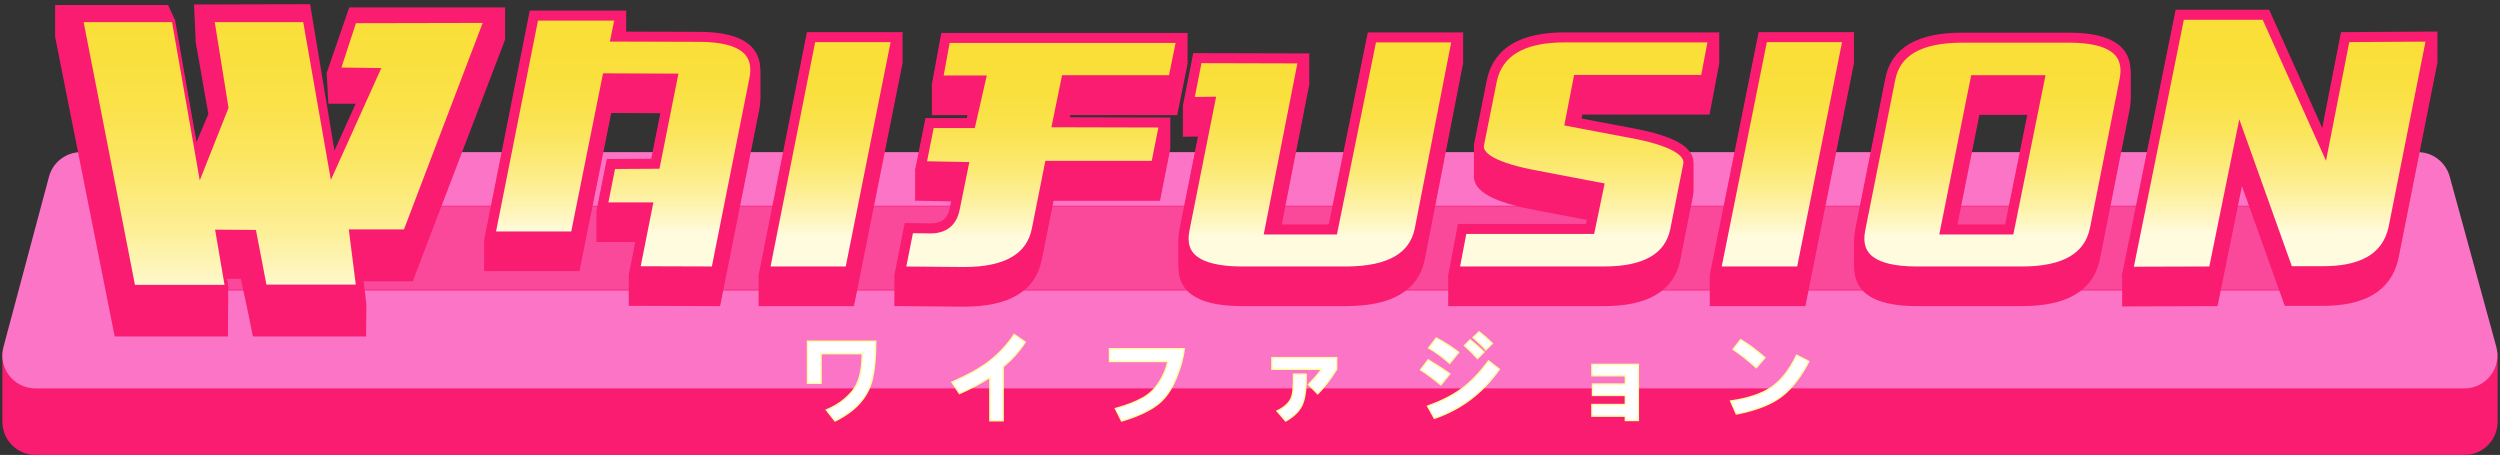 <svg width="100%" height="100%" viewBox="0 0 599 109" fill="none" xmlns="http://www.w3.org/2000/svg">
<rect x="0" y="0" width="599" height="109" fill="#333333" stroke="none"/>
<g clip-path="url(#clip0)">
<path d="M590.487 109H8.513C4.124 109 0.574 105.45 0.574 101.061V84.474H598.426V101.061C598.426 105.45 594.876 109 590.487 109Z" fill="#F91C71"/>
<path d="M590.487 93.058H8.448C3.285 93.058 -0.523 88.153 0.833 83.119L11.74 42.328C12.644 38.908 15.806 36.455 19.356 36.455H579.322C582.872 36.455 585.97 38.843 586.938 42.264L598.103 83.054C599.459 88.089 595.715 93.058 590.487 93.058Z" fill="#FC74C6"/>
<path opacity="0.5" d="M567.962 49.428H31.942V69.501H567.962V49.428Z" fill="#F91C71" stroke="#F91C71" stroke-width="0.355" stroke-miterlimit="10"/>
<path d="M40.009 1.602C40.009 1.602 22.39 1.602 13.612 1.602V8.831L27.811 80.214H54.209L54.273 71.501V68.597L53.886 66.402H58.017C58.017 66.402 60.082 75.697 60.921 80.214H87.319L87.383 72.986L86.673 66.983C86.673 66.983 94.289 66.983 98.614 66.983L120.622 9.412V2.183H83.963L78.67 17.544L79.057 24.45H85.834L79.961 37.488L73.959 1.409L46.915 1.473L47.303 10.122L50.336 27.355C49.11 30.194 48.142 32.647 46.915 35.487C45.044 25.935 41.3 4.378 41.3 4.378L40.009 1.602Z" fill="#F91C71" stroke="#F91C71" stroke-width="0.804" stroke-miterlimit="10"/>
<path d="M19.55 4.894H41.558L48.013 41.748L54.338 25.806L50.981 4.894H72.99L79.445 41.748L90.739 16.705L81.252 16.576L84.995 5.152L116.233 5.088L97.064 55.366H84.027L85.705 68.597H63.503L60.986 55.495L52.014 55.43L54.273 68.661H32.006L19.55 4.894Z" fill="url(#paint0_linear)" stroke="#F91C71" stroke-width="0.804" stroke-miterlimit="10"/>
<path d="M127.915 10.832H148.633L147.601 15.866L167.802 15.93C177.806 15.995 182.131 19.416 180.711 26.193L171.546 72.146L152.054 72.082L155.088 56.785H144.309L146.374 46.394L157.024 46.33L161.09 25.934L145.471 25.87L137.855 63.756H117.395L127.915 10.832Z" fill="url(#paint1_linear)" stroke="#F91C71" stroke-width="2.398" stroke-miterlimit="10"/>
<path d="M194.329 15.995H214.853L203.623 72.146H183.163L194.329 15.995Z" fill="url(#paint2_linear)" stroke="#F91C71" stroke-width="2.398" stroke-miterlimit="10"/>
<path d="M226.536 16.189H283.139L281.074 26.387H255.45L253.385 36.455L279.008 36.52L276.943 46.911H251.449L248.415 62.078C247.06 68.855 241.251 72.276 230.989 72.276L215.693 72.147L217.758 61.755L222.792 61.82C226.084 61.885 228.085 60.336 228.73 57.237L230.795 47.104L220.662 46.911L222.728 36.584H232.603L234.926 26.387H224.664L226.536 16.189Z" fill="url(#paint3_linear)" stroke="#F91C71" stroke-width="2.398" stroke-miterlimit="10"/>
<path d="M328.705 16.06H349.165L340.129 62.207C338.709 68.79 332.9 72.082 322.703 72.147H297.144C286.818 72.018 282.429 68.661 283.849 61.949L289.916 31.485L284.817 31.55L286.882 21.029L312.312 21.094L304.244 62.078H319.347L328.705 16.06Z" fill="url(#paint4_linear)" stroke="#F91C71" stroke-width="2.398" stroke-miterlimit="10"/>
<path d="M374.852 16.06H410.544L408.608 26.257H378.144L376.208 36.197L390.859 38.972C400.605 40.779 405.187 43.361 404.477 46.653L401.379 62.207C400.024 68.79 394.344 72.147 384.34 72.147H348.39L350.326 61.949H380.984L383.049 52.01L368.204 49.17C358.394 47.363 353.747 44.845 354.393 41.683L357.491 26.193C359.04 19.48 364.784 16.06 374.852 16.06Z" fill="url(#paint5_linear)" stroke="#F91C71" stroke-width="2.398" stroke-miterlimit="10"/>
<path d="M422.356 15.995H442.816L431.585 72.146H411.061L422.356 15.995Z" fill="url(#paint6_linear)" stroke="#F91C71" stroke-width="2.398" stroke-miterlimit="10"/>
<path d="M470.117 16.124H495.74C505.937 16.124 510.391 19.48 509.035 26.257L501.936 61.949C500.516 68.79 494.707 72.147 484.445 72.147H459.015C448.882 72.082 444.429 68.79 445.72 62.143L452.884 26.193C454.11 19.48 459.855 16.124 470.117 16.124ZM473.279 26.322L466.115 62.078H481.412L488.64 26.322H473.279Z" fill="url(#paint7_linear)" stroke="#F91C71" stroke-width="2.398" stroke-miterlimit="10"/>
<path d="M522.266 10.638H542.919L556.86 41.683L561.895 15.995L582.613 15.866L573.448 61.884C571.834 68.855 566.025 72.211 555.957 72.082H548.276L536.852 40.134L530.334 72.147L509.874 72.211L522.266 10.638Z" fill="url(#paint8_linear)" stroke="#F91C71" stroke-width="2.398" stroke-miterlimit="10"/>
<path d="M127.915 10.187H148.633L147.601 15.221L167.802 15.286C177.806 15.35 182.131 18.771 180.711 25.548L171.546 71.502L152.054 71.437L155.088 56.141H144.309L146.374 45.75L157.024 45.685L161.09 25.29L145.471 25.225L137.855 63.111H117.395L127.915 10.187Z" fill="url(#paint9_linear)" stroke="#F91C71" stroke-width="2.398" stroke-miterlimit="10"/>
<path d="M194.329 15.35H214.853L203.623 71.501H183.163L194.329 15.35Z" fill="url(#paint10_linear)" stroke="#F91C71" stroke-width="2.398" stroke-miterlimit="10"/>
<path d="M226.536 15.543H283.139L281.074 25.741H255.45L253.385 35.809L279.008 35.874L276.943 46.265H251.449L248.415 61.433C247.06 68.21 241.251 71.63 230.989 71.63L215.693 71.501L217.758 61.11L222.792 61.175C226.084 61.239 228.085 59.69 228.73 56.592L230.795 46.459L220.662 46.265L222.728 35.939H232.603L234.926 25.741H224.664L226.536 15.543Z" fill="url(#paint11_linear)" stroke="#F91C71" stroke-width="2.398" stroke-miterlimit="10"/>
<path d="M328.705 15.414H349.165L340.129 61.562C338.709 68.145 332.9 71.437 322.703 71.501H297.144C286.818 71.372 282.429 68.016 283.849 61.303L289.916 30.84L284.817 30.904L286.882 20.384L312.312 20.448L304.244 61.433H319.347L328.705 15.414Z" fill="url(#paint12_linear)" stroke="#F91C71" stroke-width="2.398" stroke-miterlimit="10"/>
<path d="M374.852 15.414H410.544L408.608 25.612H378.144L376.207 35.551L390.858 38.327C400.604 40.134 405.187 42.715 404.477 46.007L401.379 61.562C400.023 68.145 394.344 71.501 384.34 71.501H348.39L350.326 61.303H380.984L383.049 51.364L368.204 48.524C358.394 46.717 353.747 44.2 354.392 41.037L357.49 25.547C359.039 18.835 364.784 15.414 374.852 15.414Z" fill="url(#paint13_linear)" stroke="#F91C71" stroke-width="2.398" stroke-miterlimit="10"/>
<path d="M422.356 15.35H442.816L431.585 71.501H411.061L422.356 15.35Z" fill="url(#paint14_linear)" stroke="#F91C71" stroke-width="2.398" stroke-miterlimit="10"/>
<path d="M470.117 15.479H495.74C505.937 15.479 510.391 18.835 509.035 25.612L501.936 61.304C500.516 68.145 494.707 71.501 484.445 71.501H459.015C448.882 71.437 444.429 68.145 445.72 61.497L452.884 25.547C454.11 18.835 459.855 15.479 470.117 15.479ZM473.279 25.677L466.115 61.433H481.412L488.64 25.677H473.279Z" fill="url(#paint15_linear)" stroke="#F91C71" stroke-width="2.398" stroke-miterlimit="10"/>
<path d="M522.266 9.993H542.919L556.86 41.038L561.895 15.35L582.613 15.221L573.448 61.239C571.834 68.21 566.025 71.566 555.957 71.437H548.276L536.852 39.489L530.334 71.501L509.874 71.566L522.266 9.993Z" fill="url(#paint16_linear)" stroke="#F91C71" stroke-width="2.398" stroke-miterlimit="10"/>
<path d="M127.915 9.54H148.633L147.601 14.574L167.802 14.639C177.806 14.703 182.13 18.124 180.711 24.901L171.546 70.855L152.054 70.79L155.087 55.494H144.309L146.374 45.102L157.024 45.038L161.09 24.643L145.471 24.578L137.855 62.464H117.395L127.915 9.54Z" fill="url(#paint17_linear)" stroke="#F91C71" stroke-width="2.398" stroke-miterlimit="10"/>
<path d="M194.329 14.704H214.853L203.623 70.856H183.163L194.329 14.704Z" fill="url(#paint18_linear)" stroke="#F91C71" stroke-width="2.398" stroke-miterlimit="10"/>
<path d="M226.536 14.898H283.139L281.074 25.096H255.45L253.385 35.164L279.008 35.229L276.943 45.62H251.449L248.415 60.787C247.06 67.564 241.251 70.985 230.989 70.985L215.693 70.856L217.758 60.465L222.792 60.529C226.084 60.594 228.085 59.045 228.73 55.947L230.795 45.814L220.662 45.62L222.728 35.293H232.603L234.926 25.096H224.664L226.536 14.898Z" fill="url(#paint19_linear)" stroke="#F91C71" stroke-width="2.398" stroke-miterlimit="10"/>
<path d="M328.705 14.769H349.165L340.129 60.916C338.709 67.5 332.9 70.791 322.703 70.856H297.144C286.818 70.727 282.429 67.371 283.849 60.658L289.916 30.195L284.817 30.259L286.882 19.739L312.312 19.803L304.244 60.787H319.347L328.705 14.769Z" fill="url(#paint20_linear)" stroke="#F91C71" stroke-width="2.398" stroke-miterlimit="10"/>
<path d="M374.852 14.769H410.544L408.608 24.967H378.144L376.208 34.906L390.859 37.681C400.605 39.489 405.187 42.07 404.477 45.362L401.379 60.916C400.024 67.5 394.344 70.856 384.34 70.856H348.39L350.326 60.658H380.984L383.049 50.719L368.204 47.879C358.394 46.072 353.747 43.555 354.393 40.392L357.491 24.902C359.04 18.19 364.784 14.769 374.852 14.769Z" fill="url(#paint21_linear)" stroke="#F91C71" stroke-width="2.398" stroke-miterlimit="10"/>
<path d="M422.356 14.704H442.816L431.585 70.856H411.061L422.356 14.704Z" fill="url(#paint22_linear)" stroke="#F91C71" stroke-width="2.398" stroke-miterlimit="10"/>
<path d="M470.117 14.834H495.74C505.937 14.834 510.391 18.19 509.035 24.967L501.936 60.658C500.516 67.5 494.707 70.856 484.445 70.856H459.015C448.882 70.791 444.429 67.5 445.72 60.852L452.884 24.902C454.11 18.19 459.855 14.834 470.117 14.834ZM473.279 25.031L466.115 60.787H481.412L488.64 25.031H473.279Z" fill="url(#paint23_linear)" stroke="#F91C71" stroke-width="2.398" stroke-miterlimit="10"/>
<path d="M522.266 9.347H542.919L556.86 40.392L561.895 14.704L582.613 14.575L573.448 60.594C571.834 67.564 566.025 70.92 555.957 70.791H548.276L536.852 38.843L530.334 70.856L509.874 70.92L522.266 9.347Z" fill="url(#paint24_linear)" stroke="#F91C71" stroke-width="2.398" stroke-miterlimit="10"/>
<path d="M127.915 8.895H148.633L147.601 13.93L167.802 13.994C177.806 14.059 182.13 17.48 180.711 24.256L171.546 70.21L152.054 70.146L155.087 54.849H144.309L146.374 44.458L157.024 44.394L161.09 23.998L145.471 23.934L137.855 61.82H117.395L127.915 8.895Z" fill="url(#paint25_linear)" stroke="#F91C71" stroke-width="2.398" stroke-miterlimit="10"/>
<path d="M194.329 14.059H214.853L203.623 70.21H183.163L194.329 14.059Z" fill="url(#paint26_linear)" stroke="#F91C71" stroke-width="2.398" stroke-miterlimit="10"/>
<path d="M226.536 14.252H283.139L281.074 24.45H255.45L253.385 34.519L279.008 34.583L276.943 44.974H251.449L248.415 60.142C247.06 66.919 241.251 70.34 230.989 70.34L215.693 70.21L217.758 59.819L222.792 59.884C226.084 59.948 228.085 58.399 228.73 55.301L230.795 45.168L220.662 44.974L222.728 34.648H232.603L234.926 24.45H224.664L226.536 14.252Z" fill="url(#paint27_linear)" stroke="#F91C71" stroke-width="2.398" stroke-miterlimit="10"/>
<path d="M328.705 14.123H349.165L340.129 60.271C338.709 66.854 332.9 70.146 322.703 70.21H297.144C286.818 70.081 282.429 66.725 283.849 60.013L289.916 29.549L284.817 29.613L286.882 19.093L312.312 19.158L304.244 60.142H319.347L328.705 14.123Z" fill="url(#paint28_linear)" stroke="#F91C71" stroke-width="2.398" stroke-miterlimit="10"/>
<path d="M374.852 14.123H410.544L408.608 24.321H378.144L376.207 34.261L390.858 37.036C400.604 38.843 405.187 41.425 404.477 44.716L401.379 60.271C400.023 66.854 394.344 70.21 384.34 70.21H348.39L350.326 60.013H380.984L383.049 50.073L368.204 47.233C358.394 45.426 353.747 42.909 354.392 39.747L357.49 24.256C359.039 17.544 364.784 14.123 374.852 14.123Z" fill="url(#paint29_linear)" stroke="#F91C71" stroke-width="2.398" stroke-miterlimit="10"/>
<path d="M422.356 14.059H442.816L431.585 70.21H411.061L422.356 14.059Z" fill="url(#paint30_linear)" stroke="#F91C71" stroke-width="2.398" stroke-miterlimit="10"/>
<path d="M470.117 14.188H495.74C505.937 14.188 510.391 17.544 509.035 24.321L501.936 60.013C500.516 66.854 494.707 70.211 484.445 70.211H459.015C448.882 70.146 444.429 66.854 445.72 60.207L452.884 24.257C454.11 17.544 459.855 14.188 470.117 14.188ZM473.279 24.386L466.115 60.142H481.412L488.64 24.386H473.279Z" fill="url(#paint31_linear)" stroke="#F91C71" stroke-width="2.398" stroke-miterlimit="10"/>
<path d="M522.266 8.702H542.919L556.86 39.746L561.895 14.059L582.613 13.93L573.448 59.948C571.834 66.919 566.025 70.275 555.957 70.146H548.276L536.852 38.197L530.334 70.21L509.874 70.275L522.266 8.702Z" fill="url(#paint32_linear)" stroke="#F91C71" stroke-width="2.398" stroke-miterlimit="10"/>
<path d="M127.915 8.251H148.633L147.601 13.285L167.802 13.35C177.806 13.414 182.131 16.835 180.711 23.612L171.546 69.566L152.054 69.501L155.088 54.205H144.309L146.374 43.813L157.024 43.749L161.09 23.354L145.471 23.289L137.855 61.175H117.395L127.915 8.251Z" fill="url(#paint33_linear)" stroke="#F91C71" stroke-width="2.398" stroke-miterlimit="10"/>
<path d="M194.329 13.413H214.853L203.623 69.565H183.163L194.329 13.413Z" fill="url(#paint34_linear)" stroke="#F91C71" stroke-width="2.398" stroke-miterlimit="10"/>
<path d="M226.536 13.607H283.139L281.074 23.805H255.45L253.385 33.873L279.008 33.938L276.943 44.329H251.449L248.415 59.496C247.06 66.273 241.251 69.694 230.989 69.694L215.693 69.565L217.758 59.174L222.792 59.238C226.084 59.303 228.085 57.754 228.73 54.656L230.795 44.523L220.662 44.329L222.728 34.002H232.603L234.926 23.805H224.664L226.536 13.607Z" fill="url(#paint35_linear)" stroke="#F91C71" stroke-width="2.398" stroke-miterlimit="10"/>
<path d="M328.705 13.478H349.165L340.129 59.626C338.709 66.209 332.9 69.501 322.703 69.565H297.144C286.818 69.436 282.429 66.08 283.849 59.367L289.916 28.904L284.817 28.968L286.882 18.448L312.312 18.512L304.244 59.496H319.347L328.705 13.478Z" fill="url(#paint36_linear)" stroke="#F91C71" stroke-width="2.398" stroke-miterlimit="10"/>
<path d="M374.852 13.478H410.544L408.608 23.676H378.144L376.207 33.615L390.858 36.391C400.604 38.198 405.187 40.779 404.477 44.071L401.379 59.626C400.023 66.209 394.344 69.565 384.34 69.565H348.39L350.326 59.367H380.984L383.049 49.428L368.204 46.588C358.394 44.781 353.747 42.264 354.392 39.101L357.49 23.611C359.039 16.899 364.784 13.478 374.852 13.478Z" fill="url(#paint37_linear)" stroke="#F91C71" stroke-width="2.398" stroke-miterlimit="10"/>
<path d="M422.356 13.413H442.816L431.585 69.565H411.061L422.356 13.413Z" fill="url(#paint38_linear)" stroke="#F91C71" stroke-width="2.398" stroke-miterlimit="10"/>
<path d="M470.117 13.543H495.74C505.937 13.543 510.391 16.899 509.035 23.676L501.936 59.367C500.516 66.209 494.707 69.565 484.445 69.565H459.015C448.882 69.501 444.429 66.209 445.72 59.561L452.884 23.611C454.11 16.899 459.855 13.543 470.117 13.543ZM473.279 23.74L466.115 59.496H481.412L488.64 23.74H473.279Z" fill="url(#paint39_linear)" stroke="#F91C71" stroke-width="2.398" stroke-miterlimit="10"/>
<path d="M522.266 8.057H542.919L556.86 39.101L561.895 13.414L582.613 13.284L573.448 59.303C571.834 66.273 566.025 69.629 555.957 69.501H548.276L536.852 37.552L530.334 69.565L509.874 69.629L522.266 8.057Z" fill="url(#paint40_linear)" stroke="#F91C71" stroke-width="2.398" stroke-miterlimit="10"/>
<path d="M127.915 7.604H148.633L147.601 12.638L167.802 12.702C177.806 12.767 182.131 16.188 180.711 22.965L171.546 68.918L152.054 68.854L155.088 53.557H144.309L146.374 43.166L157.024 43.102L161.09 22.706L145.471 22.642L137.855 60.528H117.395L127.915 7.604Z" fill="url(#paint41_linear)" stroke="#F91C71" stroke-width="2.398" stroke-miterlimit="10"/>
<path d="M194.329 12.768H214.853L203.623 68.919H183.163L194.329 12.768Z" fill="url(#paint42_linear)" stroke="#F91C71" stroke-width="2.398" stroke-miterlimit="10"/>
<path d="M226.536 12.962H283.139L281.074 23.159H255.45L253.385 33.228L279.008 33.292L276.943 43.684H251.449L248.415 58.851C247.06 65.628 241.251 69.049 230.989 69.049L215.693 68.92L217.758 58.528L222.792 58.593C226.084 58.657 228.085 57.108 228.73 54.01L230.795 43.877L220.662 43.684L222.728 33.357H232.603L234.926 23.159H224.664L226.536 12.962Z" fill="url(#paint43_linear)" stroke="#F91C71" stroke-width="2.398" stroke-miterlimit="10"/>
<path d="M328.705 12.833H349.165L340.129 58.98C338.709 65.563 332.9 68.855 322.703 68.92H297.144C286.818 68.79 282.429 65.434 283.849 58.722L289.916 28.258L284.817 28.323L286.882 17.802L312.312 17.867L304.244 58.851H319.347L328.705 12.833Z" fill="url(#paint44_linear)" stroke="#F91C71" stroke-width="2.398" stroke-miterlimit="10"/>
<path d="M374.852 12.833H410.544L408.608 23.03H378.144L376.208 32.97L390.859 35.745C400.605 37.552 405.187 40.134 404.477 43.425L401.379 58.98C400.024 65.563 394.344 68.92 384.34 68.92H348.39L350.326 58.722H380.984L383.049 48.782L368.204 45.943C358.394 44.136 353.747 41.618 354.393 38.456L357.491 22.966C359.04 16.253 364.784 12.833 374.852 12.833Z" fill="url(#paint45_linear)" stroke="#F91C71" stroke-width="2.398" stroke-miterlimit="10"/>
<path d="M422.356 12.768H442.816L431.585 68.919H411.061L422.356 12.768Z" fill="url(#paint46_linear)" stroke="#F91C71" stroke-width="2.398" stroke-miterlimit="10"/>
<path d="M470.117 12.897H495.74C505.937 12.897 510.391 16.253 509.035 23.03L501.936 58.722C500.516 65.563 494.707 68.92 484.445 68.92H459.015C448.882 68.855 444.429 65.563 445.72 58.916L452.884 22.966C454.11 16.253 459.855 12.897 470.117 12.897ZM473.279 23.095L466.115 58.851H481.412L488.64 23.095H473.279Z" fill="url(#paint47_linear)" stroke="#F91C71" stroke-width="2.398" stroke-miterlimit="10"/>
<path d="M522.266 7.411H542.919L556.86 38.456L561.895 12.768L582.613 12.639L573.448 58.657C571.834 65.628 566.025 68.984 555.957 68.855H548.276L536.852 36.907L530.334 68.919L509.874 68.984L522.266 7.411Z" fill="url(#paint48_linear)" stroke="#F91C71" stroke-width="2.398" stroke-miterlimit="10"/>
<path d="M127.915 6.959H148.633L147.601 11.994L167.802 12.058C177.806 12.123 182.131 15.543 180.711 22.32L171.546 68.274L152.054 68.21L155.088 52.913H144.309L146.374 42.522L157.024 42.458L161.09 22.062L145.471 21.998L137.855 59.884H117.395L127.915 6.959Z" fill="url(#paint49_linear)" stroke="#F91C71" stroke-width="2.398" stroke-miterlimit="10"/>
<path d="M194.329 12.123H214.853L203.623 68.274H183.163L194.329 12.123Z" fill="url(#paint50_linear)" stroke="#F91C71" stroke-width="2.398" stroke-miterlimit="10"/>
<path d="M226.536 12.316H283.139L281.074 22.514H255.45L253.385 32.583L279.008 32.647L276.943 43.038H251.449L248.415 58.206C247.06 64.983 241.251 68.403 230.989 68.403L215.693 68.274L217.758 57.883L222.792 57.948C226.084 58.012 228.085 56.463 228.73 53.365L230.795 43.232L220.662 43.038L222.728 32.712H232.603L234.926 22.514H224.664L226.536 12.316Z" fill="url(#paint51_linear)" stroke="#F91C71" stroke-width="2.398" stroke-miterlimit="10"/>
<path d="M328.705 12.187H349.165L340.129 58.335C338.709 64.918 332.9 68.21 322.703 68.274H297.144C286.818 68.145 282.429 64.789 283.849 58.077L289.916 27.613L284.817 27.677L286.882 17.157L312.312 17.222L304.244 58.206H319.347L328.705 12.187Z" fill="url(#paint52_linear)" stroke="#F91C71" stroke-width="2.398" stroke-miterlimit="10"/>
<path d="M374.852 12.187H410.544L408.608 22.385H378.144L376.208 32.324L390.859 35.1C400.605 36.907 405.187 39.489 404.477 42.78L401.379 58.335C400.024 64.918 394.344 68.274 384.34 68.274H348.39L350.326 58.077H380.984L383.049 48.137L368.204 45.297C358.394 43.49 353.747 40.973 354.393 37.81L357.491 22.32C359.04 15.608 364.784 12.187 374.852 12.187Z" fill="url(#paint53_linear)" stroke="#F91C71" stroke-width="2.398" stroke-miterlimit="10"/>
<path d="M422.356 12.123H442.816L431.585 68.274H411.061L422.356 12.123Z" fill="url(#paint54_linear)" stroke="#F91C71" stroke-width="2.398" stroke-miterlimit="10"/>
<path d="M470.117 12.252H495.74C505.937 12.252 510.391 15.608 509.035 22.385L501.936 58.077C500.516 64.918 494.707 68.274 484.445 68.274H459.015C448.882 68.21 444.429 64.918 445.72 58.27L452.884 22.32C454.11 15.608 459.855 12.252 470.117 12.252ZM473.279 22.45L466.115 58.206H481.412L488.64 22.45H473.279Z" fill="url(#paint55_linear)" stroke="#F91C71" stroke-width="2.398" stroke-miterlimit="10"/>
<path d="M522.266 6.766H542.919L556.86 37.81L561.895 12.123L582.613 11.994L573.448 58.012C571.834 64.983 566.025 68.339 555.957 68.21H548.276L536.852 36.261L530.334 68.274L509.874 68.339L522.266 6.766Z" fill="url(#paint56_linear)" stroke="#F91C71" stroke-width="2.398" stroke-miterlimit="10"/>
<path d="M127.915 6.315H148.633L147.601 11.349L167.802 11.413C177.806 11.478 182.131 14.899 180.711 21.676L171.546 67.629L152.054 67.565L155.088 52.268H144.309L146.374 41.877L157.024 41.813L161.09 21.417L145.471 21.353L137.855 59.239H117.395L127.915 6.315Z" fill="url(#paint57_linear)" stroke="#F91C71" stroke-width="2.398" stroke-miterlimit="10"/>
<path d="M194.329 11.477H214.853L203.623 67.629H183.163L194.329 11.477Z" fill="url(#paint58_linear)" stroke="#F91C71" stroke-width="2.398" stroke-miterlimit="10"/>
<path d="M226.536 11.671H283.139L281.074 21.869H255.45L253.385 31.937L279.008 32.002L276.943 42.393H251.449L248.415 57.56C247.06 64.337 241.251 67.758 230.989 67.758L215.693 67.629L217.758 57.237L222.792 57.302C226.084 57.367 228.085 55.818 228.73 52.72L230.795 42.587L220.662 42.393L222.728 32.066H232.603L234.926 21.869H224.664L226.536 11.671Z" fill="url(#paint59_linear)" stroke="#F91C71" stroke-width="2.398" stroke-miterlimit="10"/>
<path d="M328.705 11.542H349.165L340.129 57.689C338.709 64.273 332.9 67.564 322.703 67.629H297.144C286.818 67.5 282.429 64.144 283.849 57.431L289.916 26.967L284.817 27.032L286.882 16.512L312.312 16.576L304.244 57.56H319.347L328.705 11.542Z" fill="url(#paint60_linear)" stroke="#F91C71" stroke-width="2.398" stroke-miterlimit="10"/>
<path d="M374.852 11.542H410.544L408.608 21.739H378.144L376.208 31.679L390.859 34.454C400.605 36.261 405.187 38.843 404.477 42.135L401.379 57.689C400.024 64.273 394.344 67.629 384.34 67.629H348.39L350.326 57.431H380.984L383.049 47.492L368.204 44.652C358.394 42.845 353.747 40.328 354.393 37.165L357.491 21.675C359.04 14.963 364.784 11.542 374.852 11.542Z" fill="url(#paint61_linear)" stroke="#F91C71" stroke-width="2.398" stroke-miterlimit="10"/>
<path d="M422.356 11.477H442.816L431.585 67.629H411.061L422.356 11.477Z" fill="url(#paint62_linear)" stroke="#F91C71" stroke-width="2.398" stroke-miterlimit="10"/>
<path d="M470.117 11.606H495.74C505.937 11.606 510.391 14.963 509.035 21.739L501.936 57.431C500.516 64.273 494.707 67.629 484.445 67.629H459.015C448.882 67.564 444.429 64.273 445.72 57.625L452.884 21.675C454.11 14.963 459.855 11.606 470.117 11.606ZM473.279 21.804L466.115 57.56H481.412L488.64 21.804H473.279Z" fill="url(#paint63_linear)" stroke="#F91C71" stroke-width="2.398" stroke-miterlimit="10"/>
<path d="M522.266 6.12H542.919L556.86 37.165L561.895 11.477L582.613 11.348L573.448 57.367C571.834 64.337 566.025 67.693 555.957 67.564H548.276L536.852 35.616L530.334 67.629L509.874 67.693L522.266 6.12Z" fill="url(#paint64_linear)" stroke="#F91C71" stroke-width="2.398" stroke-miterlimit="10"/>
<path d="M127.915 5.669H148.633L147.601 10.703L167.802 10.767C177.806 10.832 182.131 14.253 180.711 21.03L171.546 66.984L152.054 66.919L155.088 51.623H144.309L146.374 41.231L157.024 41.167L161.09 20.771L145.471 20.707L137.855 58.593H117.395L127.915 5.669Z" fill="white" stroke="#F91C71" stroke-width="2.398" stroke-miterlimit="10"/>
<path d="M194.329 10.832H214.853L203.623 66.984H183.163L194.329 10.832Z" fill="white" stroke="#F91C71" stroke-width="2.398" stroke-miterlimit="10"/>
<path d="M226.536 11.026H283.139L281.074 21.223H255.45L253.385 31.292L279.008 31.356L276.943 41.748H251.449L248.415 56.915C247.06 63.692 241.251 67.113 230.989 67.113L215.693 66.984L217.758 56.592L222.792 56.657C226.084 56.721 228.085 55.172 228.73 52.074L230.795 41.941L220.662 41.748L222.728 31.421H232.603L234.926 21.223H224.664L226.536 11.026Z" fill="white" stroke="#F91C71" stroke-width="2.398" stroke-miterlimit="10"/>
<path d="M328.705 10.897H349.165L340.129 57.044C338.709 63.627 332.9 66.919 322.703 66.984H297.144C286.818 66.854 282.429 63.498 283.849 56.786L289.916 26.322L284.817 26.387L286.882 15.866L312.312 15.931L304.244 56.915H319.347L328.705 10.897Z" fill="white" stroke="#F91C71" stroke-width="2.398" stroke-miterlimit="10"/>
<path d="M374.852 10.897H410.544L408.608 21.094H378.144L376.207 31.034L390.858 33.809C400.604 35.616 405.187 38.198 404.477 41.489L401.379 57.044C400.023 63.627 394.344 66.984 384.34 66.984H348.39L350.326 56.786H380.984L383.049 46.846L368.204 44.007C358.394 42.199 353.747 39.682 354.392 36.52L357.49 21.03C359.039 14.317 364.784 10.897 374.852 10.897Z" fill="white" stroke="#F91C71" stroke-width="2.398" stroke-miterlimit="10"/>
<path d="M422.356 10.832H442.816L431.585 66.984H411.061L422.356 10.832Z" fill="white" stroke="#F91C71" stroke-width="2.398" stroke-miterlimit="10"/>
<path d="M470.117 10.961H495.74C505.937 10.961 510.391 14.317 509.035 21.094L501.936 56.786C500.516 63.627 494.707 66.984 484.445 66.984H459.015C448.882 66.919 444.429 63.627 445.72 56.98L452.884 21.03C454.11 14.317 459.855 10.961 470.117 10.961ZM473.279 21.159L466.115 56.915H481.412L488.64 21.159H473.279Z" fill="white" stroke="#F91C71" stroke-width="2.398" stroke-miterlimit="10"/>
<path d="M522.266 5.475H542.919L556.86 36.52L561.895 10.832L582.613 10.703L573.448 56.721C571.834 63.692 566.025 67.048 555.957 66.919H548.276L536.852 34.971L530.334 66.983L509.874 67.048L522.266 5.475Z" fill="white" stroke="#F91C71" stroke-width="2.398" stroke-miterlimit="10"/>
<path d="M127.915 5.022H148.633L147.601 10.056L167.802 10.121C177.806 10.185 182.131 13.606 180.711 20.383L171.546 66.337L152.054 66.272L155.088 50.976H144.309L146.374 40.584L157.024 40.52L161.09 20.125L145.471 20.06L137.855 57.946H117.395L127.915 5.022Z" fill="white" stroke="#F91C71" stroke-width="2.398" stroke-miterlimit="10"/>
<path d="M194.329 10.186H214.853L203.623 66.338H183.163L194.329 10.186Z" fill="white" stroke="#F91C71" stroke-width="2.398" stroke-miterlimit="10"/>
<path d="M226.536 10.38H283.139L281.074 20.513H255.45L253.385 30.582L279.008 30.646L276.943 41.038H251.449L248.415 56.27C247.06 63.046 241.251 66.467 230.989 66.467L215.693 66.338L217.758 55.947L222.792 56.011C226.084 56.076 228.085 54.527 228.73 51.429L230.795 41.296L220.662 41.102L222.728 30.775H232.603L234.926 20.578H224.664L226.536 10.38Z" fill="white" stroke="#F91C71" stroke-width="2.398" stroke-miterlimit="10"/>
<path d="M328.705 10.251H349.165L340.129 56.398C338.709 62.982 332.9 66.273 322.703 66.338H297.144C286.818 66.209 282.429 62.853 283.849 56.14L289.916 25.677L284.817 25.741L286.882 15.221L312.312 15.285L304.244 56.269H319.347L328.705 10.251Z" fill="white" stroke="#F91C71" stroke-width="2.398" stroke-miterlimit="10"/>
<path d="M374.852 10.251H410.544L408.608 20.449H378.144L376.208 30.388L390.859 33.163C400.605 34.971 405.187 37.552 404.477 40.844L401.379 56.398C400.024 62.982 394.344 66.338 384.34 66.338H348.39L350.326 56.14H380.984L383.049 46.201L368.204 43.361C358.394 41.554 353.747 39.037 354.393 35.874L357.491 20.384C359.04 13.672 364.784 10.251 374.852 10.251Z" fill="white" stroke="#F91C71" stroke-width="2.398" stroke-miterlimit="10"/>
<path d="M422.356 10.186H442.816L431.585 66.338H411.061L422.356 10.186Z" fill="white" stroke="#F91C71" stroke-width="2.398" stroke-miterlimit="10"/>
<path d="M470.117 10.316H495.74C505.937 10.316 510.391 13.672 509.035 20.449L501.936 56.14C500.516 62.982 494.707 66.338 484.445 66.338H459.015C448.882 66.273 444.429 62.982 445.72 56.334L452.884 20.384C454.11 13.672 459.855 10.316 470.117 10.316ZM473.279 20.513L466.115 56.269H481.412L488.64 20.513H473.279Z" fill="white" stroke="#F91C71" stroke-width="2.398" stroke-miterlimit="10"/>
<path d="M522.266 4.829H542.919L556.86 35.874L561.895 10.186L582.613 10.057L573.448 56.076C571.834 63.046 566.025 66.403 555.957 66.273H548.276L536.852 34.325L530.334 66.338L509.874 66.403L522.266 4.829Z" fill="white" stroke="#F91C71" stroke-width="2.398" stroke-miterlimit="10"/>
<path d="M127.915 4.378H148.633L147.601 9.412L167.802 9.477C177.806 9.541 182.131 12.962 180.711 19.739L171.546 65.693L152.054 65.628L155.088 50.332H144.309L146.374 39.94L157.024 39.876L161.09 19.481L145.471 19.416L137.855 57.302H117.395L127.915 4.378Z" fill="white" stroke="#F91C71" stroke-width="2.398" stroke-miterlimit="10"/>
<path d="M194.329 9.541H214.853L203.623 65.692H183.163L194.329 9.541Z" fill="white" stroke="#F91C71" stroke-width="2.398" stroke-miterlimit="10"/>
<path d="M226.536 9.735H283.139L281.074 19.868H255.45L253.385 29.936L279.008 30.001L276.943 40.392H251.449L248.415 55.624C247.06 62.401 241.251 65.822 230.989 65.822L215.693 65.693L217.758 55.301L222.792 55.366C226.084 55.431 228.085 53.882 228.73 50.783L230.795 40.651L220.662 40.457L222.728 30.13H232.603L234.926 19.933H224.664L226.536 9.735Z" fill="white" stroke="#F91C71" stroke-width="2.398" stroke-miterlimit="10"/>
<path d="M328.705 9.606H349.165L340.129 55.753C338.709 62.337 332.9 65.628 322.703 65.693H297.144C286.818 65.564 282.429 62.207 283.849 55.495L289.916 25.031L284.817 25.096L286.882 14.575L312.312 14.64L304.244 55.624H319.347L328.705 9.606Z" fill="white" stroke="#F91C71" stroke-width="2.398" stroke-miterlimit="10"/>
<path d="M374.852 9.606H410.544L408.608 19.803H378.144L376.207 29.743L390.858 32.518C400.604 34.325 405.187 36.907 404.477 40.199L401.379 55.753C400.023 62.337 394.344 65.693 384.34 65.693H348.39L350.326 55.495H380.984L383.049 45.556L368.204 42.716C358.394 40.909 353.747 38.392 354.392 35.229L357.49 19.739C359.039 13.027 364.784 9.606 374.852 9.606Z" fill="white" stroke="#F91C71" stroke-width="2.398" stroke-miterlimit="10"/>
<path d="M422.356 9.541H442.816L431.585 65.692H411.061L422.356 9.541Z" fill="white" stroke="#F91C71" stroke-width="2.398" stroke-miterlimit="10"/>
<path d="M470.117 9.67H495.74C505.937 9.67 510.391 13.027 509.035 19.803L501.936 55.495C500.516 62.337 494.707 65.693 484.445 65.693H459.015C448.882 65.628 444.429 62.337 445.72 55.689L452.884 19.739C454.11 13.027 459.855 9.67 470.117 9.67ZM473.279 19.868L466.115 55.624H481.412L488.64 19.868H473.279Z" fill="white" stroke="#F91C71" stroke-width="2.398" stroke-miterlimit="10"/>
<path d="M522.266 4.184H542.919L556.86 35.229L561.895 9.541L582.613 9.412L573.448 55.431C571.834 62.401 566.025 65.757 555.957 65.628H548.276L536.852 33.68L530.334 65.693L509.874 65.757L522.266 4.184Z" fill="white" stroke="#F91C71" stroke-width="2.398" stroke-miterlimit="10"/>
<path d="M127.915 3.733H148.633L147.601 8.767L167.802 8.831C177.806 8.896 182.131 12.317 180.711 19.093L171.546 65.047L152.054 64.983L155.088 49.686H144.309L146.374 39.295L157.024 39.231L161.09 18.835L145.471 18.771L137.855 56.657H117.395L127.915 3.733Z" fill="url(#paint65_linear)" stroke="#F91C71" stroke-width="2.398" stroke-miterlimit="10"/>
<path d="M194.329 8.896H214.853L203.623 65.047H183.163L194.329 8.896Z" fill="url(#paint66_linear)" stroke="#F91C71" stroke-width="2.398" stroke-miterlimit="10"/>
<path d="M226.536 9.09H283.139L281.074 19.223H255.45L253.385 29.291L279.008 29.356L276.943 39.747H251.449L248.415 54.979C247.06 61.756 241.251 65.177 230.989 65.177L215.693 65.047L217.758 54.656L222.792 54.721C226.084 54.785 228.085 53.236 228.73 50.138L230.795 40.005L220.662 39.812L222.728 29.485H232.603L234.926 19.287H224.664L226.536 9.09Z" fill="url(#paint67_linear)" stroke="#F91C71" stroke-width="2.398" stroke-miterlimit="10"/>
<path d="M328.705 8.96H349.165L340.129 55.108C338.709 61.691 332.9 64.983 322.703 65.047H297.144C286.818 64.918 282.429 61.562 283.849 54.85L289.916 24.386L284.817 24.451L286.882 13.93L312.312 13.995L304.244 54.979H319.347L328.705 8.96Z" fill="url(#paint68_linear)" stroke="#F91C71" stroke-width="2.398" stroke-miterlimit="10"/>
<path d="M374.852 8.96H410.544L408.608 19.158H378.144L376.208 29.098L390.859 31.873C400.605 33.68 405.187 36.262 404.477 39.553L401.379 55.108C400.024 61.691 394.344 65.047 384.34 65.047H348.39L350.326 54.85H380.984L383.049 44.91L368.204 42.071C358.394 40.263 353.747 37.746 354.393 34.584L357.491 19.094C359.04 12.381 364.784 8.96 374.852 8.96Z" fill="url(#paint69_linear)" stroke="#F91C71" stroke-width="2.398" stroke-miterlimit="10"/>
<path d="M422.356 8.896H442.816L431.585 65.047H411.061L422.356 8.896Z" fill="url(#paint70_linear)" stroke="#F91C71" stroke-width="2.398" stroke-miterlimit="10"/>
<path d="M470.117 9.025H495.74C505.937 9.025 510.391 12.381 509.035 19.158L501.936 54.85C500.516 61.691 494.707 65.047 484.445 65.047H459.015C448.882 64.983 444.429 61.691 445.72 55.043L452.884 19.094C454.11 12.381 459.855 9.025 470.117 9.025ZM473.279 19.223L466.115 54.979H481.412L488.64 19.223H473.279Z" fill="url(#paint71_linear)" stroke="#F91C71" stroke-width="2.398" stroke-miterlimit="10"/>
<path d="M522.267 3.539H542.92L556.861 34.584L561.895 8.896L582.613 8.767L573.448 54.785C571.835 61.756 566.026 65.112 555.958 64.983H548.277L536.853 33.035L530.334 65.047L509.81 65.112L522.267 3.539Z" fill="url(#paint72_linear)" stroke="#F91C71" stroke-width="2.398" stroke-miterlimit="10"/>
<path d="M209.819 81.828C209.819 85.378 209.561 88.282 209.044 90.606C208.528 92.929 207.495 94.866 206.011 96.544C204.527 98.222 202.526 99.642 200.073 100.868L198.008 98.222C200.525 97.189 202.59 95.705 204.204 93.768C205.817 91.832 206.592 88.863 206.592 84.733H196.717V91.832H193.49V81.764H209.819V81.828Z" fill="white" stroke="#FFFCA1" stroke-width="0.355" stroke-miterlimit="10"/>
<path d="M245.639 81.957C244.219 84.151 242.477 86.088 240.347 87.895V100.803H237.184V90.412C234.861 91.897 232.408 93.187 229.891 94.285L228.084 91.574C232.021 89.831 235.055 88.153 237.249 86.41C239.443 84.668 241.38 82.603 242.993 80.15L245.639 81.957Z" fill="white" stroke="#FFFCA1" stroke-width="0.355" stroke-miterlimit="10"/>
<path d="M283.719 83.635C283.526 85.636 282.88 88.024 281.719 90.799C280.557 93.575 279.072 95.64 277.136 97.06C275.2 98.48 272.425 99.771 268.746 100.868L267.261 97.899C270.037 97.125 272.166 96.286 273.78 95.382C275.394 94.478 276.684 93.252 277.717 91.639C278.75 90.025 279.46 88.347 279.847 86.604H265.841V83.571H283.719V83.635Z" fill="white" stroke="#FFFCA1" stroke-width="0.355" stroke-miterlimit="10"/>
<path d="M320.25 88.476C318.701 90.993 317.152 92.929 315.732 94.349L313.538 92.155C315.216 90.348 316.248 89.121 316.636 88.476H304.76V85.701H320.25V88.476ZM312.957 89.573C313.021 93.123 312.634 95.64 311.924 97.124C311.214 98.609 309.859 99.835 308.052 100.868L305.986 98.48C307.729 97.641 308.826 96.608 309.342 95.511C309.859 94.414 309.988 92.413 309.923 89.638H312.957V89.573Z" fill="white" stroke="#FFFCA1" stroke-width="0.355" stroke-miterlimit="10"/>
<path d="M347.358 89.573L345.228 92.219C343.614 90.864 342.001 89.638 340.387 88.605L342.194 86.217C343.808 87.185 345.55 88.282 347.358 89.573ZM359.233 88.476C355.232 94.156 350.068 98.028 343.679 100.223L342.065 97.318C345.292 96.156 348.003 94.801 350.197 93.188C352.392 91.574 354.522 89.379 356.652 86.475L359.233 88.476ZM349.487 84.41L347.358 87.056C345.744 85.636 344.066 84.345 342.323 83.377L344.13 80.989C346.067 82.022 347.874 83.183 349.487 84.41ZM355.554 84.345L354.005 85.894C353.102 84.862 352.069 83.829 350.907 82.796L352.263 81.441C353.489 82.409 354.586 83.377 355.554 84.345ZM357.555 82.28L356.006 83.829C355.103 82.796 354.07 81.828 352.973 80.86L354.393 79.505C355.49 80.344 356.522 81.247 357.555 82.28Z" fill="white" stroke="#FFFCA1" stroke-width="0.355" stroke-miterlimit="10"/>
<path d="M389.44 100.739V99.706H381.436V96.931H389.44V94.736H381.565V92.026H389.44V90.025H381.436V87.314H392.538V100.739H389.44Z" fill="white" stroke="#FFFCA1" stroke-width="0.355" stroke-miterlimit="10"/>
<path d="M433.392 86.604C431.585 90.09 429.519 92.865 427.067 94.801C424.614 96.737 421 98.222 416.03 99.19L414.675 96.092C418.741 95.511 421.968 94.478 424.356 92.865C426.744 91.251 428.745 88.67 430.488 85.12L433.392 86.604ZM422.872 85.701L420.806 88.089C418.935 86.411 417.127 84.926 415.256 83.7L417.063 81.376C418.87 82.474 420.806 83.894 422.872 85.701Z" fill="white" stroke="#FFFCA1" stroke-width="0.355" stroke-miterlimit="10"/>
</g>
<defs>
<linearGradient id="paint0_linear" x1="67.93" y1="85.66" x2="67.871" y2="-7.806" gradientUnits="userSpaceOnUse">
<stop offset="0.147" stop-color="#FFFBDE"/>
<stop offset="0.201" stop-color="#FEF7C6"/>
<stop offset="0.312" stop-color="#FDF09B"/>
<stop offset="0.425" stop-color="#FCEA78"/>
<stop offset="0.538" stop-color="#FBE55C"/>
<stop offset="0.652" stop-color="#FAE249"/>
<stop offset="0.767" stop-color="#FAE03D"/>
<stop offset="0.885" stop-color="#FADF39"/>
</linearGradient>
<linearGradient id="paint1_linear" x1="117.369" y1="41.434" x2="181.018" y2="41.434" gradientUnits="userSpaceOnUse">
<stop offset="0.147" stop-color="#FFFBDE"/>
<stop offset="0.201" stop-color="#FEF7C6"/>
<stop offset="0.312" stop-color="#FDF09B"/>
<stop offset="0.425" stop-color="#FCEA78"/>
<stop offset="0.538" stop-color="#FBE55C"/>
<stop offset="0.652" stop-color="#FAE249"/>
<stop offset="0.767" stop-color="#FAE03D"/>
<stop offset="0.885" stop-color="#FADF39"/>
</linearGradient>
<linearGradient id="paint2_linear" x1="183.111" y1="44.04" x2="214.833" y2="44.04" gradientUnits="userSpaceOnUse">
<stop offset="0.147" stop-color="#FFFBDE"/>
<stop offset="0.201" stop-color="#FEF7C6"/>
<stop offset="0.312" stop-color="#FDF09B"/>
<stop offset="0.425" stop-color="#FCEA78"/>
<stop offset="0.538" stop-color="#FBE55C"/>
<stop offset="0.652" stop-color="#FAE249"/>
<stop offset="0.767" stop-color="#FAE03D"/>
<stop offset="0.885" stop-color="#FADF39"/>
</linearGradient>
<linearGradient id="paint3_linear" x1="215.65" y1="44.218" x2="283.129" y2="44.218" gradientUnits="userSpaceOnUse">
<stop offset="0.147" stop-color="#FFFBDE"/>
<stop offset="0.201" stop-color="#FEF7C6"/>
<stop offset="0.312" stop-color="#FDF09B"/>
<stop offset="0.425" stop-color="#FCEA78"/>
<stop offset="0.538" stop-color="#FBE55C"/>
<stop offset="0.652" stop-color="#FAE249"/>
<stop offset="0.767" stop-color="#FAE03D"/>
<stop offset="0.885" stop-color="#FADF39"/>
</linearGradient>
<linearGradient id="paint4_linear" x1="283.623" y1="44.142" x2="349.178" y2="44.142" gradientUnits="userSpaceOnUse">
<stop offset="0.147" stop-color="#FFFBDE"/>
<stop offset="0.201" stop-color="#FEF7C6"/>
<stop offset="0.312" stop-color="#FDF09B"/>
<stop offset="0.425" stop-color="#FCEA78"/>
<stop offset="0.538" stop-color="#FBE55C"/>
<stop offset="0.652" stop-color="#FAE249"/>
<stop offset="0.767" stop-color="#FAE03D"/>
<stop offset="0.885" stop-color="#FADF39"/>
</linearGradient>
<linearGradient id="paint5_linear" x1="348.412" y1="44.116" x2="410.578" y2="44.116" gradientUnits="userSpaceOnUse">
<stop offset="0.147" stop-color="#FFFBDE"/>
<stop offset="0.201" stop-color="#FEF7C6"/>
<stop offset="0.312" stop-color="#FDF09B"/>
<stop offset="0.425" stop-color="#FCEA78"/>
<stop offset="0.538" stop-color="#FBE55C"/>
<stop offset="0.652" stop-color="#FAE249"/>
<stop offset="0.767" stop-color="#FAE03D"/>
<stop offset="0.885" stop-color="#FADF39"/>
</linearGradient>
<linearGradient id="paint6_linear" x1="411.089" y1="44.04" x2="442.811" y2="44.04" gradientUnits="userSpaceOnUse">
<stop offset="0.147" stop-color="#FFFBDE"/>
<stop offset="0.201" stop-color="#FEF7C6"/>
<stop offset="0.312" stop-color="#FDF09B"/>
<stop offset="0.425" stop-color="#FCEA78"/>
<stop offset="0.538" stop-color="#FBE55C"/>
<stop offset="0.652" stop-color="#FAE249"/>
<stop offset="0.767" stop-color="#FAE03D"/>
<stop offset="0.885" stop-color="#FADF39"/>
</linearGradient>
<linearGradient id="paint7_linear" x1="445.401" y1="44.142" x2="509.202" y2="44.142" gradientUnits="userSpaceOnUse">
<stop offset="0.147" stop-color="#FFFBDE"/>
<stop offset="0.201" stop-color="#FEF7C6"/>
<stop offset="0.312" stop-color="#FDF09B"/>
<stop offset="0.425" stop-color="#FCEA78"/>
<stop offset="0.538" stop-color="#FBE55C"/>
<stop offset="0.652" stop-color="#FAE249"/>
<stop offset="0.767" stop-color="#FAE03D"/>
<stop offset="0.885" stop-color="#FADF39"/>
</linearGradient>
<linearGradient id="paint8_linear" x1="509.779" y1="41.409" x2="582.57" y2="41.409" gradientUnits="userSpaceOnUse">
<stop offset="0.147" stop-color="#FFFBDE"/>
<stop offset="0.201" stop-color="#FEF7C6"/>
<stop offset="0.312" stop-color="#FDF09B"/>
<stop offset="0.425" stop-color="#FCEA78"/>
<stop offset="0.538" stop-color="#FBE55C"/>
<stop offset="0.652" stop-color="#FAE249"/>
<stop offset="0.767" stop-color="#FAE03D"/>
<stop offset="0.885" stop-color="#FADF39"/>
</linearGradient>
<linearGradient id="paint9_linear" x1="117.369" y1="40.79" x2="181.018" y2="40.79" gradientUnits="userSpaceOnUse">
<stop offset="0.147" stop-color="#FFFBDE"/>
<stop offset="0.201" stop-color="#FEF7C6"/>
<stop offset="0.312" stop-color="#FDF09B"/>
<stop offset="0.425" stop-color="#FCEA78"/>
<stop offset="0.538" stop-color="#FBE55C"/>
<stop offset="0.652" stop-color="#FAE249"/>
<stop offset="0.767" stop-color="#FAE03D"/>
<stop offset="0.885" stop-color="#FADF39"/>
</linearGradient>
<linearGradient id="paint10_linear" x1="183.111" y1="43.394" x2="214.833" y2="43.394" gradientUnits="userSpaceOnUse">
<stop offset="0.147" stop-color="#FFFBDE"/>
<stop offset="0.201" stop-color="#FEF7C6"/>
<stop offset="0.312" stop-color="#FDF09B"/>
<stop offset="0.425" stop-color="#FCEA78"/>
<stop offset="0.538" stop-color="#FBE55C"/>
<stop offset="0.652" stop-color="#FAE249"/>
<stop offset="0.767" stop-color="#FAE03D"/>
<stop offset="0.885" stop-color="#FADF39"/>
</linearGradient>
<linearGradient id="paint11_linear" x1="215.65" y1="43.573" x2="283.129" y2="43.573" gradientUnits="userSpaceOnUse">
<stop offset="0.147" stop-color="#FFFBDE"/>
<stop offset="0.201" stop-color="#FEF7C6"/>
<stop offset="0.312" stop-color="#FDF09B"/>
<stop offset="0.425" stop-color="#FCEA78"/>
<stop offset="0.538" stop-color="#FBE55C"/>
<stop offset="0.652" stop-color="#FAE249"/>
<stop offset="0.767" stop-color="#FAE03D"/>
<stop offset="0.885" stop-color="#FADF39"/>
</linearGradient>
<linearGradient id="paint12_linear" x1="283.623" y1="43.496" x2="349.178" y2="43.496" gradientUnits="userSpaceOnUse">
<stop offset="0.147" stop-color="#FFFBDE"/>
<stop offset="0.201" stop-color="#FEF7C6"/>
<stop offset="0.312" stop-color="#FDF09B"/>
<stop offset="0.425" stop-color="#FCEA78"/>
<stop offset="0.538" stop-color="#FBE55C"/>
<stop offset="0.652" stop-color="#FAE249"/>
<stop offset="0.767" stop-color="#FAE03D"/>
<stop offset="0.885" stop-color="#FADF39"/>
</linearGradient>
<linearGradient id="paint13_linear" x1="348.412" y1="43.471" x2="410.578" y2="43.471" gradientUnits="userSpaceOnUse">
<stop offset="0.147" stop-color="#FFFBDE"/>
<stop offset="0.201" stop-color="#FEF7C6"/>
<stop offset="0.312" stop-color="#FDF09B"/>
<stop offset="0.425" stop-color="#FCEA78"/>
<stop offset="0.538" stop-color="#FBE55C"/>
<stop offset="0.652" stop-color="#FAE249"/>
<stop offset="0.767" stop-color="#FAE03D"/>
<stop offset="0.885" stop-color="#FADF39"/>
</linearGradient>
<linearGradient id="paint14_linear" x1="411.089" y1="43.394" x2="442.811" y2="43.394" gradientUnits="userSpaceOnUse">
<stop offset="0.147" stop-color="#FFFBDE"/>
<stop offset="0.201" stop-color="#FEF7C6"/>
<stop offset="0.312" stop-color="#FDF09B"/>
<stop offset="0.425" stop-color="#FCEA78"/>
<stop offset="0.538" stop-color="#FBE55C"/>
<stop offset="0.652" stop-color="#FAE249"/>
<stop offset="0.767" stop-color="#FAE03D"/>
<stop offset="0.885" stop-color="#FADF39"/>
</linearGradient>
<linearGradient id="paint15_linear" x1="445.401" y1="43.497" x2="509.202" y2="43.497" gradientUnits="userSpaceOnUse">
<stop offset="0.147" stop-color="#FFFBDE"/>
<stop offset="0.201" stop-color="#FEF7C6"/>
<stop offset="0.312" stop-color="#FDF09B"/>
<stop offset="0.425" stop-color="#FCEA78"/>
<stop offset="0.538" stop-color="#FBE55C"/>
<stop offset="0.652" stop-color="#FAE249"/>
<stop offset="0.767" stop-color="#FAE03D"/>
<stop offset="0.885" stop-color="#FADF39"/>
</linearGradient>
<linearGradient id="paint16_linear" x1="509.779" y1="40.764" x2="582.57" y2="40.764" gradientUnits="userSpaceOnUse">
<stop offset="0.147" stop-color="#FFFBDE"/>
<stop offset="0.201" stop-color="#FEF7C6"/>
<stop offset="0.312" stop-color="#FDF09B"/>
<stop offset="0.425" stop-color="#FCEA78"/>
<stop offset="0.538" stop-color="#FBE55C"/>
<stop offset="0.652" stop-color="#FAE249"/>
<stop offset="0.767" stop-color="#FAE03D"/>
<stop offset="0.885" stop-color="#FADF39"/>
</linearGradient>
<linearGradient id="paint17_linear" x1="117.369" y1="40.143" x2="181.018" y2="40.143" gradientUnits="userSpaceOnUse">
<stop offset="0.147" stop-color="#FFFBDE"/>
<stop offset="0.201" stop-color="#FEF7C6"/>
<stop offset="0.312" stop-color="#FDF09B"/>
<stop offset="0.425" stop-color="#FCEA78"/>
<stop offset="0.538" stop-color="#FBE55C"/>
<stop offset="0.652" stop-color="#FAE249"/>
<stop offset="0.767" stop-color="#FAE03D"/>
<stop offset="0.885" stop-color="#FADF39"/>
</linearGradient>
<linearGradient id="paint18_linear" x1="183.111" y1="42.749" x2="214.833" y2="42.749" gradientUnits="userSpaceOnUse">
<stop offset="0.147" stop-color="#FFFBDE"/>
<stop offset="0.201" stop-color="#FEF7C6"/>
<stop offset="0.312" stop-color="#FDF09B"/>
<stop offset="0.425" stop-color="#FCEA78"/>
<stop offset="0.538" stop-color="#FBE55C"/>
<stop offset="0.652" stop-color="#FAE249"/>
<stop offset="0.767" stop-color="#FAE03D"/>
<stop offset="0.885" stop-color="#FADF39"/>
</linearGradient>
<linearGradient id="paint19_linear" x1="215.65" y1="42.928" x2="283.129" y2="42.928" gradientUnits="userSpaceOnUse">
<stop offset="0.147" stop-color="#FFFBDE"/>
<stop offset="0.201" stop-color="#FEF7C6"/>
<stop offset="0.312" stop-color="#FDF09B"/>
<stop offset="0.425" stop-color="#FCEA78"/>
<stop offset="0.538" stop-color="#FBE55C"/>
<stop offset="0.652" stop-color="#FAE249"/>
<stop offset="0.767" stop-color="#FAE03D"/>
<stop offset="0.885" stop-color="#FADF39"/>
</linearGradient>
<linearGradient id="paint20_linear" x1="283.623" y1="42.851" x2="349.178" y2="42.851" gradientUnits="userSpaceOnUse">
<stop offset="0.147" stop-color="#FFFBDE"/>
<stop offset="0.201" stop-color="#FEF7C6"/>
<stop offset="0.312" stop-color="#FDF09B"/>
<stop offset="0.425" stop-color="#FCEA78"/>
<stop offset="0.538" stop-color="#FBE55C"/>
<stop offset="0.652" stop-color="#FAE249"/>
<stop offset="0.767" stop-color="#FAE03D"/>
<stop offset="0.885" stop-color="#FADF39"/>
</linearGradient>
<linearGradient id="paint21_linear" x1="348.412" y1="42.826" x2="410.578" y2="42.826" gradientUnits="userSpaceOnUse">
<stop offset="0.147" stop-color="#FFFBDE"/>
<stop offset="0.201" stop-color="#FEF7C6"/>
<stop offset="0.312" stop-color="#FDF09B"/>
<stop offset="0.425" stop-color="#FCEA78"/>
<stop offset="0.538" stop-color="#FBE55C"/>
<stop offset="0.652" stop-color="#FAE249"/>
<stop offset="0.767" stop-color="#FAE03D"/>
<stop offset="0.885" stop-color="#FADF39"/>
</linearGradient>
<linearGradient id="paint22_linear" x1="411.089" y1="42.749" x2="442.811" y2="42.749" gradientUnits="userSpaceOnUse">
<stop offset="0.147" stop-color="#FFFBDE"/>
<stop offset="0.201" stop-color="#FEF7C6"/>
<stop offset="0.312" stop-color="#FDF09B"/>
<stop offset="0.425" stop-color="#FCEA78"/>
<stop offset="0.538" stop-color="#FBE55C"/>
<stop offset="0.652" stop-color="#FAE249"/>
<stop offset="0.767" stop-color="#FAE03D"/>
<stop offset="0.885" stop-color="#FADF39"/>
</linearGradient>
<linearGradient id="paint23_linear" x1="445.401" y1="42.851" x2="509.202" y2="42.851" gradientUnits="userSpaceOnUse">
<stop offset="0.147" stop-color="#FFFBDE"/>
<stop offset="0.201" stop-color="#FEF7C6"/>
<stop offset="0.312" stop-color="#FDF09B"/>
<stop offset="0.425" stop-color="#FCEA78"/>
<stop offset="0.538" stop-color="#FBE55C"/>
<stop offset="0.652" stop-color="#FAE249"/>
<stop offset="0.767" stop-color="#FAE03D"/>
<stop offset="0.885" stop-color="#FADF39"/>
</linearGradient>
<linearGradient id="paint24_linear" x1="509.779" y1="40.118" x2="582.57" y2="40.118" gradientUnits="userSpaceOnUse">
<stop offset="0.147" stop-color="#FFFBDE"/>
<stop offset="0.201" stop-color="#FEF7C6"/>
<stop offset="0.312" stop-color="#FDF09B"/>
<stop offset="0.425" stop-color="#FCEA78"/>
<stop offset="0.538" stop-color="#FBE55C"/>
<stop offset="0.652" stop-color="#FAE249"/>
<stop offset="0.767" stop-color="#FAE03D"/>
<stop offset="0.885" stop-color="#FADF39"/>
</linearGradient>
<linearGradient id="paint25_linear" x1="117.369" y1="39.498" x2="181.018" y2="39.498" gradientUnits="userSpaceOnUse">
<stop offset="0.147" stop-color="#FFFBDE"/>
<stop offset="0.201" stop-color="#FEF7C6"/>
<stop offset="0.312" stop-color="#FDF09B"/>
<stop offset="0.425" stop-color="#FCEA78"/>
<stop offset="0.538" stop-color="#FBE55C"/>
<stop offset="0.652" stop-color="#FAE249"/>
<stop offset="0.767" stop-color="#FAE03D"/>
<stop offset="0.885" stop-color="#FADF39"/>
</linearGradient>
<linearGradient id="paint26_linear" x1="183.111" y1="42.104" x2="214.833" y2="42.104" gradientUnits="userSpaceOnUse">
<stop offset="0.147" stop-color="#FFFBDE"/>
<stop offset="0.201" stop-color="#FEF7C6"/>
<stop offset="0.312" stop-color="#FDF09B"/>
<stop offset="0.425" stop-color="#FCEA78"/>
<stop offset="0.538" stop-color="#FBE55C"/>
<stop offset="0.652" stop-color="#FAE249"/>
<stop offset="0.767" stop-color="#FAE03D"/>
<stop offset="0.885" stop-color="#FADF39"/>
</linearGradient>
<linearGradient id="paint27_linear" x1="215.65" y1="42.282" x2="283.129" y2="42.282" gradientUnits="userSpaceOnUse">
<stop offset="0.147" stop-color="#FFFBDE"/>
<stop offset="0.201" stop-color="#FEF7C6"/>
<stop offset="0.312" stop-color="#FDF09B"/>
<stop offset="0.425" stop-color="#FCEA78"/>
<stop offset="0.538" stop-color="#FBE55C"/>
<stop offset="0.652" stop-color="#FAE249"/>
<stop offset="0.767" stop-color="#FAE03D"/>
<stop offset="0.885" stop-color="#FADF39"/>
</linearGradient>
<linearGradient id="paint28_linear" x1="283.623" y1="42.206" x2="349.178" y2="42.206" gradientUnits="userSpaceOnUse">
<stop offset="0.147" stop-color="#FFFBDE"/>
<stop offset="0.201" stop-color="#FEF7C6"/>
<stop offset="0.312" stop-color="#FDF09B"/>
<stop offset="0.425" stop-color="#FCEA78"/>
<stop offset="0.538" stop-color="#FBE55C"/>
<stop offset="0.652" stop-color="#FAE249"/>
<stop offset="0.767" stop-color="#FAE03D"/>
<stop offset="0.885" stop-color="#FADF39"/>
</linearGradient>
<linearGradient id="paint29_linear" x1="348.412" y1="42.18" x2="410.578" y2="42.18" gradientUnits="userSpaceOnUse">
<stop offset="0.147" stop-color="#FFFBDE"/>
<stop offset="0.201" stop-color="#FEF7C6"/>
<stop offset="0.312" stop-color="#FDF09B"/>
<stop offset="0.425" stop-color="#FCEA78"/>
<stop offset="0.538" stop-color="#FBE55C"/>
<stop offset="0.652" stop-color="#FAE249"/>
<stop offset="0.767" stop-color="#FAE03D"/>
<stop offset="0.885" stop-color="#FADF39"/>
</linearGradient>
<linearGradient id="paint30_linear" x1="411.089" y1="42.104" x2="442.811" y2="42.104" gradientUnits="userSpaceOnUse">
<stop offset="0.147" stop-color="#FFFBDE"/>
<stop offset="0.201" stop-color="#FEF7C6"/>
<stop offset="0.312" stop-color="#FDF09B"/>
<stop offset="0.425" stop-color="#FCEA78"/>
<stop offset="0.538" stop-color="#FBE55C"/>
<stop offset="0.652" stop-color="#FAE249"/>
<stop offset="0.767" stop-color="#FAE03D"/>
<stop offset="0.885" stop-color="#FADF39"/>
</linearGradient>
<linearGradient id="paint31_linear" x1="445.401" y1="42.206" x2="509.202" y2="42.206" gradientUnits="userSpaceOnUse">
<stop offset="0.147" stop-color="#FFFBDE"/>
<stop offset="0.201" stop-color="#FEF7C6"/>
<stop offset="0.312" stop-color="#FDF09B"/>
<stop offset="0.425" stop-color="#FCEA78"/>
<stop offset="0.538" stop-color="#FBE55C"/>
<stop offset="0.652" stop-color="#FAE249"/>
<stop offset="0.767" stop-color="#FAE03D"/>
<stop offset="0.885" stop-color="#FADF39"/>
</linearGradient>
<linearGradient id="paint32_linear" x1="509.779" y1="39.473" x2="582.57" y2="39.473" gradientUnits="userSpaceOnUse">
<stop offset="0.147" stop-color="#FFFBDE"/>
<stop offset="0.201" stop-color="#FEF7C6"/>
<stop offset="0.312" stop-color="#FDF09B"/>
<stop offset="0.425" stop-color="#FCEA78"/>
<stop offset="0.538" stop-color="#FBE55C"/>
<stop offset="0.652" stop-color="#FAE249"/>
<stop offset="0.767" stop-color="#FAE03D"/>
<stop offset="0.885" stop-color="#FADF39"/>
</linearGradient>
<linearGradient id="paint33_linear" x1="117.369" y1="38.853" x2="181.018" y2="38.853" gradientUnits="userSpaceOnUse">
<stop offset="0.147" stop-color="#FFFBDE"/>
<stop offset="0.201" stop-color="#FEF7C6"/>
<stop offset="0.312" stop-color="#FDF09B"/>
<stop offset="0.425" stop-color="#FCEA78"/>
<stop offset="0.538" stop-color="#FBE55C"/>
<stop offset="0.652" stop-color="#FAE249"/>
<stop offset="0.767" stop-color="#FAE03D"/>
<stop offset="0.885" stop-color="#FADF39"/>
</linearGradient>
<linearGradient id="paint34_linear" x1="183.111" y1="41.458" x2="214.833" y2="41.458" gradientUnits="userSpaceOnUse">
<stop offset="0.147" stop-color="#FFFBDE"/>
<stop offset="0.201" stop-color="#FEF7C6"/>
<stop offset="0.312" stop-color="#FDF09B"/>
<stop offset="0.425" stop-color="#FCEA78"/>
<stop offset="0.538" stop-color="#FBE55C"/>
<stop offset="0.652" stop-color="#FAE249"/>
<stop offset="0.767" stop-color="#FAE03D"/>
<stop offset="0.885" stop-color="#FADF39"/>
</linearGradient>
<linearGradient id="paint35_linear" x1="215.65" y1="41.637" x2="283.129" y2="41.637" gradientUnits="userSpaceOnUse">
<stop offset="0.147" stop-color="#FFFBDE"/>
<stop offset="0.201" stop-color="#FEF7C6"/>
<stop offset="0.312" stop-color="#FDF09B"/>
<stop offset="0.425" stop-color="#FCEA78"/>
<stop offset="0.538" stop-color="#FBE55C"/>
<stop offset="0.652" stop-color="#FAE249"/>
<stop offset="0.767" stop-color="#FAE03D"/>
<stop offset="0.885" stop-color="#FADF39"/>
</linearGradient>
<linearGradient id="paint36_linear" x1="283.623" y1="41.56" x2="349.178" y2="41.56" gradientUnits="userSpaceOnUse">
<stop offset="0.147" stop-color="#FFFBDE"/>
<stop offset="0.201" stop-color="#FEF7C6"/>
<stop offset="0.312" stop-color="#FDF09B"/>
<stop offset="0.425" stop-color="#FCEA78"/>
<stop offset="0.538" stop-color="#FBE55C"/>
<stop offset="0.652" stop-color="#FAE249"/>
<stop offset="0.767" stop-color="#FAE03D"/>
<stop offset="0.885" stop-color="#FADF39"/>
</linearGradient>
<linearGradient id="paint37_linear" x1="348.412" y1="41.535" x2="410.578" y2="41.535" gradientUnits="userSpaceOnUse">
<stop offset="0.147" stop-color="#FFFBDE"/>
<stop offset="0.201" stop-color="#FEF7C6"/>
<stop offset="0.312" stop-color="#FDF09B"/>
<stop offset="0.425" stop-color="#FCEA78"/>
<stop offset="0.538" stop-color="#FBE55C"/>
<stop offset="0.652" stop-color="#FAE249"/>
<stop offset="0.767" stop-color="#FAE03D"/>
<stop offset="0.885" stop-color="#FADF39"/>
</linearGradient>
<linearGradient id="paint38_linear" x1="411.089" y1="41.458" x2="442.811" y2="41.458" gradientUnits="userSpaceOnUse">
<stop offset="0.147" stop-color="#FFFBDE"/>
<stop offset="0.201" stop-color="#FEF7C6"/>
<stop offset="0.312" stop-color="#FDF09B"/>
<stop offset="0.425" stop-color="#FCEA78"/>
<stop offset="0.538" stop-color="#FBE55C"/>
<stop offset="0.652" stop-color="#FAE249"/>
<stop offset="0.767" stop-color="#FAE03D"/>
<stop offset="0.885" stop-color="#FADF39"/>
</linearGradient>
<linearGradient id="paint39_linear" x1="445.401" y1="41.56" x2="509.202" y2="41.56" gradientUnits="userSpaceOnUse">
<stop offset="0.147" stop-color="#FFFBDE"/>
<stop offset="0.201" stop-color="#FEF7C6"/>
<stop offset="0.312" stop-color="#FDF09B"/>
<stop offset="0.425" stop-color="#FCEA78"/>
<stop offset="0.538" stop-color="#FBE55C"/>
<stop offset="0.652" stop-color="#FAE249"/>
<stop offset="0.767" stop-color="#FAE03D"/>
<stop offset="0.885" stop-color="#FADF39"/>
</linearGradient>
<linearGradient id="paint40_linear" x1="509.779" y1="38.827" x2="582.57" y2="38.827" gradientUnits="userSpaceOnUse">
<stop offset="0.147" stop-color="#FFFBDE"/>
<stop offset="0.201" stop-color="#FEF7C6"/>
<stop offset="0.312" stop-color="#FDF09B"/>
<stop offset="0.425" stop-color="#FCEA78"/>
<stop offset="0.538" stop-color="#FBE55C"/>
<stop offset="0.652" stop-color="#FAE249"/>
<stop offset="0.767" stop-color="#FAE03D"/>
<stop offset="0.885" stop-color="#FADF39"/>
</linearGradient>
<linearGradient id="paint41_linear" x1="117.369" y1="38.206" x2="181.018" y2="38.206" gradientUnits="userSpaceOnUse">
<stop offset="0.147" stop-color="#FFFBDE"/>
<stop offset="0.201" stop-color="#FEF7C6"/>
<stop offset="0.312" stop-color="#FDF09B"/>
<stop offset="0.425" stop-color="#FCEA78"/>
<stop offset="0.538" stop-color="#FBE55C"/>
<stop offset="0.652" stop-color="#FAE249"/>
<stop offset="0.767" stop-color="#FAE03D"/>
<stop offset="0.885" stop-color="#FADF39"/>
</linearGradient>
<linearGradient id="paint42_linear" x1="183.111" y1="40.813" x2="214.833" y2="40.813" gradientUnits="userSpaceOnUse">
<stop offset="0.147" stop-color="#FFFBDE"/>
<stop offset="0.201" stop-color="#FEF7C6"/>
<stop offset="0.312" stop-color="#FDF09B"/>
<stop offset="0.425" stop-color="#FCEA78"/>
<stop offset="0.538" stop-color="#FBE55C"/>
<stop offset="0.652" stop-color="#FAE249"/>
<stop offset="0.767" stop-color="#FAE03D"/>
<stop offset="0.885" stop-color="#FADF39"/>
</linearGradient>
<linearGradient id="paint43_linear" x1="215.65" y1="40.992" x2="283.129" y2="40.992" gradientUnits="userSpaceOnUse">
<stop offset="0.147" stop-color="#FFFBDE"/>
<stop offset="0.201" stop-color="#FEF7C6"/>
<stop offset="0.312" stop-color="#FDF09B"/>
<stop offset="0.425" stop-color="#FCEA78"/>
<stop offset="0.538" stop-color="#FBE55C"/>
<stop offset="0.652" stop-color="#FAE249"/>
<stop offset="0.767" stop-color="#FAE03D"/>
<stop offset="0.885" stop-color="#FADF39"/>
</linearGradient>
<linearGradient id="paint44_linear" x1="283.623" y1="40.915" x2="349.178" y2="40.915" gradientUnits="userSpaceOnUse">
<stop offset="0.147" stop-color="#FFFBDE"/>
<stop offset="0.201" stop-color="#FEF7C6"/>
<stop offset="0.312" stop-color="#FDF09B"/>
<stop offset="0.425" stop-color="#FCEA78"/>
<stop offset="0.538" stop-color="#FBE55C"/>
<stop offset="0.652" stop-color="#FAE249"/>
<stop offset="0.767" stop-color="#FAE03D"/>
<stop offset="0.885" stop-color="#FADF39"/>
</linearGradient>
<linearGradient id="paint45_linear" x1="348.412" y1="40.889" x2="410.578" y2="40.889" gradientUnits="userSpaceOnUse">
<stop offset="0.147" stop-color="#FFFBDE"/>
<stop offset="0.201" stop-color="#FEF7C6"/>
<stop offset="0.312" stop-color="#FDF09B"/>
<stop offset="0.425" stop-color="#FCEA78"/>
<stop offset="0.538" stop-color="#FBE55C"/>
<stop offset="0.652" stop-color="#FAE249"/>
<stop offset="0.767" stop-color="#FAE03D"/>
<stop offset="0.885" stop-color="#FADF39"/>
</linearGradient>
<linearGradient id="paint46_linear" x1="411.089" y1="40.813" x2="442.811" y2="40.813" gradientUnits="userSpaceOnUse">
<stop offset="0.147" stop-color="#FFFBDE"/>
<stop offset="0.201" stop-color="#FEF7C6"/>
<stop offset="0.312" stop-color="#FDF09B"/>
<stop offset="0.425" stop-color="#FCEA78"/>
<stop offset="0.538" stop-color="#FBE55C"/>
<stop offset="0.652" stop-color="#FAE249"/>
<stop offset="0.767" stop-color="#FAE03D"/>
<stop offset="0.885" stop-color="#FADF39"/>
</linearGradient>
<linearGradient id="paint47_linear" x1="445.401" y1="40.915" x2="509.202" y2="40.915" gradientUnits="userSpaceOnUse">
<stop offset="0.147" stop-color="#FFFBDE"/>
<stop offset="0.201" stop-color="#FEF7C6"/>
<stop offset="0.312" stop-color="#FDF09B"/>
<stop offset="0.425" stop-color="#FCEA78"/>
<stop offset="0.538" stop-color="#FBE55C"/>
<stop offset="0.652" stop-color="#FAE249"/>
<stop offset="0.767" stop-color="#FAE03D"/>
<stop offset="0.885" stop-color="#FADF39"/>
</linearGradient>
<linearGradient id="paint48_linear" x1="509.779" y1="38.182" x2="582.57" y2="38.182" gradientUnits="userSpaceOnUse">
<stop offset="0.147" stop-color="#FFFBDE"/>
<stop offset="0.201" stop-color="#FEF7C6"/>
<stop offset="0.312" stop-color="#FDF09B"/>
<stop offset="0.425" stop-color="#FCEA78"/>
<stop offset="0.538" stop-color="#FBE55C"/>
<stop offset="0.652" stop-color="#FAE249"/>
<stop offset="0.767" stop-color="#FAE03D"/>
<stop offset="0.885" stop-color="#FADF39"/>
</linearGradient>
<linearGradient id="paint49_linear" x1="117.369" y1="37.562" x2="181.018" y2="37.562" gradientUnits="userSpaceOnUse">
<stop offset="0.147" stop-color="#FFFBDE"/>
<stop offset="0.201" stop-color="#FEF7C6"/>
<stop offset="0.312" stop-color="#FDF09B"/>
<stop offset="0.425" stop-color="#FCEA78"/>
<stop offset="0.538" stop-color="#FBE55C"/>
<stop offset="0.652" stop-color="#FAE249"/>
<stop offset="0.767" stop-color="#FAE03D"/>
<stop offset="0.885" stop-color="#FADF39"/>
</linearGradient>
<linearGradient id="paint50_linear" x1="183.111" y1="40.167" x2="214.833" y2="40.167" gradientUnits="userSpaceOnUse">
<stop offset="0.147" stop-color="#FFFBDE"/>
<stop offset="0.201" stop-color="#FEF7C6"/>
<stop offset="0.312" stop-color="#FDF09B"/>
<stop offset="0.425" stop-color="#FCEA78"/>
<stop offset="0.538" stop-color="#FBE55C"/>
<stop offset="0.652" stop-color="#FAE249"/>
<stop offset="0.767" stop-color="#FAE03D"/>
<stop offset="0.885" stop-color="#FADF39"/>
</linearGradient>
<linearGradient id="paint51_linear" x1="215.65" y1="40.346" x2="283.129" y2="40.346" gradientUnits="userSpaceOnUse">
<stop offset="0.147" stop-color="#FFFBDE"/>
<stop offset="0.201" stop-color="#FEF7C6"/>
<stop offset="0.312" stop-color="#FDF09B"/>
<stop offset="0.425" stop-color="#FCEA78"/>
<stop offset="0.538" stop-color="#FBE55C"/>
<stop offset="0.652" stop-color="#FAE249"/>
<stop offset="0.767" stop-color="#FAE03D"/>
<stop offset="0.885" stop-color="#FADF39"/>
</linearGradient>
<linearGradient id="paint52_linear" x1="283.623" y1="40.27" x2="349.178" y2="40.27" gradientUnits="userSpaceOnUse">
<stop offset="0.147" stop-color="#FFFBDE"/>
<stop offset="0.201" stop-color="#FEF7C6"/>
<stop offset="0.312" stop-color="#FDF09B"/>
<stop offset="0.425" stop-color="#FCEA78"/>
<stop offset="0.538" stop-color="#FBE55C"/>
<stop offset="0.652" stop-color="#FAE249"/>
<stop offset="0.767" stop-color="#FAE03D"/>
<stop offset="0.885" stop-color="#FADF39"/>
</linearGradient>
<linearGradient id="paint53_linear" x1="348.412" y1="40.244" x2="410.578" y2="40.244" gradientUnits="userSpaceOnUse">
<stop offset="0.147" stop-color="#FFFBDE"/>
<stop offset="0.201" stop-color="#FEF7C6"/>
<stop offset="0.312" stop-color="#FDF09B"/>
<stop offset="0.425" stop-color="#FCEA78"/>
<stop offset="0.538" stop-color="#FBE55C"/>
<stop offset="0.652" stop-color="#FAE249"/>
<stop offset="0.767" stop-color="#FAE03D"/>
<stop offset="0.885" stop-color="#FADF39"/>
</linearGradient>
<linearGradient id="paint54_linear" x1="411.089" y1="40.167" x2="442.811" y2="40.167" gradientUnits="userSpaceOnUse">
<stop offset="0.147" stop-color="#FFFBDE"/>
<stop offset="0.201" stop-color="#FEF7C6"/>
<stop offset="0.312" stop-color="#FDF09B"/>
<stop offset="0.425" stop-color="#FCEA78"/>
<stop offset="0.538" stop-color="#FBE55C"/>
<stop offset="0.652" stop-color="#FAE249"/>
<stop offset="0.767" stop-color="#FAE03D"/>
<stop offset="0.885" stop-color="#FADF39"/>
</linearGradient>
<linearGradient id="paint55_linear" x1="445.401" y1="40.27" x2="509.202" y2="40.27" gradientUnits="userSpaceOnUse">
<stop offset="0.147" stop-color="#FFFBDE"/>
<stop offset="0.201" stop-color="#FEF7C6"/>
<stop offset="0.312" stop-color="#FDF09B"/>
<stop offset="0.425" stop-color="#FCEA78"/>
<stop offset="0.538" stop-color="#FBE55C"/>
<stop offset="0.652" stop-color="#FAE249"/>
<stop offset="0.767" stop-color="#FAE03D"/>
<stop offset="0.885" stop-color="#FADF39"/>
</linearGradient>
<linearGradient id="paint56_linear" x1="509.779" y1="37.537" x2="582.57" y2="37.537" gradientUnits="userSpaceOnUse">
<stop offset="0.147" stop-color="#FFFBDE"/>
<stop offset="0.201" stop-color="#FEF7C6"/>
<stop offset="0.312" stop-color="#FDF09B"/>
<stop offset="0.425" stop-color="#FCEA78"/>
<stop offset="0.538" stop-color="#FBE55C"/>
<stop offset="0.652" stop-color="#FAE249"/>
<stop offset="0.767" stop-color="#FAE03D"/>
<stop offset="0.885" stop-color="#FADF39"/>
</linearGradient>
<linearGradient id="paint57_linear" x1="117.369" y1="36.917" x2="181.018" y2="36.917" gradientUnits="userSpaceOnUse">
<stop offset="0.147" stop-color="#FFFBDE"/>
<stop offset="0.201" stop-color="#FEF7C6"/>
<stop offset="0.312" stop-color="#FDF09B"/>
<stop offset="0.425" stop-color="#FCEA78"/>
<stop offset="0.538" stop-color="#FBE55C"/>
<stop offset="0.652" stop-color="#FAE249"/>
<stop offset="0.767" stop-color="#FAE03D"/>
<stop offset="0.885" stop-color="#FADF39"/>
</linearGradient>
<linearGradient id="paint58_linear" x1="183.111" y1="39.522" x2="214.833" y2="39.522" gradientUnits="userSpaceOnUse">
<stop offset="0.147" stop-color="#FFFBDE"/>
<stop offset="0.201" stop-color="#FEF7C6"/>
<stop offset="0.312" stop-color="#FDF09B"/>
<stop offset="0.425" stop-color="#FCEA78"/>
<stop offset="0.538" stop-color="#FBE55C"/>
<stop offset="0.652" stop-color="#FAE249"/>
<stop offset="0.767" stop-color="#FAE03D"/>
<stop offset="0.885" stop-color="#FADF39"/>
</linearGradient>
<linearGradient id="paint59_linear" x1="215.65" y1="39.701" x2="283.129" y2="39.701" gradientUnits="userSpaceOnUse">
<stop offset="0.147" stop-color="#FFFBDE"/>
<stop offset="0.201" stop-color="#FEF7C6"/>
<stop offset="0.312" stop-color="#FDF09B"/>
<stop offset="0.425" stop-color="#FCEA78"/>
<stop offset="0.538" stop-color="#FBE55C"/>
<stop offset="0.652" stop-color="#FAE249"/>
<stop offset="0.767" stop-color="#FAE03D"/>
<stop offset="0.885" stop-color="#FADF39"/>
</linearGradient>
<linearGradient id="paint60_linear" x1="283.623" y1="39.624" x2="349.178" y2="39.624" gradientUnits="userSpaceOnUse">
<stop offset="0.147" stop-color="#FFFBDE"/>
<stop offset="0.201" stop-color="#FEF7C6"/>
<stop offset="0.312" stop-color="#FDF09B"/>
<stop offset="0.425" stop-color="#FCEA78"/>
<stop offset="0.538" stop-color="#FBE55C"/>
<stop offset="0.652" stop-color="#FAE249"/>
<stop offset="0.767" stop-color="#FAE03D"/>
<stop offset="0.885" stop-color="#FADF39"/>
</linearGradient>
<linearGradient id="paint61_linear" x1="348.412" y1="39.599" x2="410.578" y2="39.599" gradientUnits="userSpaceOnUse">
<stop offset="0.147" stop-color="#FFFBDE"/>
<stop offset="0.201" stop-color="#FEF7C6"/>
<stop offset="0.312" stop-color="#FDF09B"/>
<stop offset="0.425" stop-color="#FCEA78"/>
<stop offset="0.538" stop-color="#FBE55C"/>
<stop offset="0.652" stop-color="#FAE249"/>
<stop offset="0.767" stop-color="#FAE03D"/>
<stop offset="0.885" stop-color="#FADF39"/>
</linearGradient>
<linearGradient id="paint62_linear" x1="411.089" y1="39.522" x2="442.811" y2="39.522" gradientUnits="userSpaceOnUse">
<stop offset="0.147" stop-color="#FFFBDE"/>
<stop offset="0.201" stop-color="#FEF7C6"/>
<stop offset="0.312" stop-color="#FDF09B"/>
<stop offset="0.425" stop-color="#FCEA78"/>
<stop offset="0.538" stop-color="#FBE55C"/>
<stop offset="0.652" stop-color="#FAE249"/>
<stop offset="0.767" stop-color="#FAE03D"/>
<stop offset="0.885" stop-color="#FADF39"/>
</linearGradient>
<linearGradient id="paint63_linear" x1="445.401" y1="39.624" x2="509.202" y2="39.624" gradientUnits="userSpaceOnUse">
<stop offset="0.147" stop-color="#FFFBDE"/>
<stop offset="0.201" stop-color="#FEF7C6"/>
<stop offset="0.312" stop-color="#FDF09B"/>
<stop offset="0.425" stop-color="#FCEA78"/>
<stop offset="0.538" stop-color="#FBE55C"/>
<stop offset="0.652" stop-color="#FAE249"/>
<stop offset="0.767" stop-color="#FAE03D"/>
<stop offset="0.885" stop-color="#FADF39"/>
</linearGradient>
<linearGradient id="paint64_linear" x1="509.779" y1="36.891" x2="582.57" y2="36.891" gradientUnits="userSpaceOnUse">
<stop offset="0.147" stop-color="#FFFBDE"/>
<stop offset="0.201" stop-color="#FEF7C6"/>
<stop offset="0.312" stop-color="#FDF09B"/>
<stop offset="0.425" stop-color="#FCEA78"/>
<stop offset="0.538" stop-color="#FBE55C"/>
<stop offset="0.652" stop-color="#FAE249"/>
<stop offset="0.767" stop-color="#FAE03D"/>
<stop offset="0.885" stop-color="#FADF39"/>
</linearGradient>
<linearGradient id="paint65_linear" x1="149.211" y1="64.973" x2="149.172" y2="3.698" gradientUnits="userSpaceOnUse">
<stop offset="0.147" stop-color="#FFFBDE"/>
<stop offset="0.201" stop-color="#FEF7C6"/>
<stop offset="0.312" stop-color="#FDF09B"/>
<stop offset="0.425" stop-color="#FCEA78"/>
<stop offset="0.538" stop-color="#FBE55C"/>
<stop offset="0.652" stop-color="#FAE249"/>
<stop offset="0.767" stop-color="#FAE03D"/>
<stop offset="0.885" stop-color="#FADF39"/>
</linearGradient>
<linearGradient id="paint66_linear" x1="198.99" y1="65.013" x2="198.954" y2="8.868" gradientUnits="userSpaceOnUse">
<stop offset="0.147" stop-color="#FFFBDE"/>
<stop offset="0.201" stop-color="#FEF7C6"/>
<stop offset="0.312" stop-color="#FDF09B"/>
<stop offset="0.425" stop-color="#FCEA78"/>
<stop offset="0.538" stop-color="#FBE55C"/>
<stop offset="0.652" stop-color="#FAE249"/>
<stop offset="0.767" stop-color="#FAE03D"/>
<stop offset="0.885" stop-color="#FADF39"/>
</linearGradient>
<linearGradient id="paint67_linear" x1="249.408" y1="65.151" x2="249.372" y2="9.061" gradientUnits="userSpaceOnUse">
<stop offset="0.147" stop-color="#FFFBDE"/>
<stop offset="0.201" stop-color="#FEF7C6"/>
<stop offset="0.312" stop-color="#FDF09B"/>
<stop offset="0.425" stop-color="#FCEA78"/>
<stop offset="0.538" stop-color="#FBE55C"/>
<stop offset="0.652" stop-color="#FAE249"/>
<stop offset="0.767" stop-color="#FAE03D"/>
<stop offset="0.885" stop-color="#FADF39"/>
</linearGradient>
<linearGradient id="paint68_linear" x1="316.421" y1="65.116" x2="316.385" y2="8.981" gradientUnits="userSpaceOnUse">
<stop offset="0.147" stop-color="#FFFBDE"/>
<stop offset="0.201" stop-color="#FEF7C6"/>
<stop offset="0.312" stop-color="#FDF09B"/>
<stop offset="0.425" stop-color="#FCEA78"/>
<stop offset="0.538" stop-color="#FBE55C"/>
<stop offset="0.652" stop-color="#FAE249"/>
<stop offset="0.767" stop-color="#FAE03D"/>
<stop offset="0.885" stop-color="#FADF39"/>
</linearGradient>
<linearGradient id="paint69_linear" x1="379.513" y1="65.064" x2="379.477" y2="8.97" gradientUnits="userSpaceOnUse">
<stop offset="0.147" stop-color="#FFFBDE"/>
<stop offset="0.201" stop-color="#FEF7C6"/>
<stop offset="0.312" stop-color="#FDF09B"/>
<stop offset="0.425" stop-color="#FCEA78"/>
<stop offset="0.538" stop-color="#FBE55C"/>
<stop offset="0.652" stop-color="#FAE249"/>
<stop offset="0.767" stop-color="#FAE03D"/>
<stop offset="0.885" stop-color="#FADF39"/>
</linearGradient>
<linearGradient id="paint70_linear" x1="426.968" y1="65.013" x2="426.932" y2="8.868" gradientUnits="userSpaceOnUse">
<stop offset="0.147" stop-color="#FFFBDE"/>
<stop offset="0.201" stop-color="#FEF7C6"/>
<stop offset="0.312" stop-color="#FDF09B"/>
<stop offset="0.425" stop-color="#FCEA78"/>
<stop offset="0.538" stop-color="#FBE55C"/>
<stop offset="0.652" stop-color="#FAE249"/>
<stop offset="0.767" stop-color="#FAE03D"/>
<stop offset="0.885" stop-color="#FADF39"/>
</linearGradient>
<linearGradient id="paint71_linear" x1="477.319" y1="65.066" x2="477.284" y2="9.02" gradientUnits="userSpaceOnUse">
<stop offset="0.147" stop-color="#FFFBDE"/>
<stop offset="0.201" stop-color="#FEF7C6"/>
<stop offset="0.312" stop-color="#FDF09B"/>
<stop offset="0.425" stop-color="#FCEA78"/>
<stop offset="0.538" stop-color="#FBE55C"/>
<stop offset="0.652" stop-color="#FAE249"/>
<stop offset="0.767" stop-color="#FAE03D"/>
<stop offset="0.885" stop-color="#FADF39"/>
</linearGradient>
<linearGradient id="paint72_linear" x1="546.193" y1="65.089" x2="546.154" y2="3.492" gradientUnits="userSpaceOnUse">
<stop offset="0.147" stop-color="#FFFBDE"/>
<stop offset="0.201" stop-color="#FEF7C6"/>
<stop offset="0.312" stop-color="#FDF09B"/>
<stop offset="0.425" stop-color="#FCEA78"/>
<stop offset="0.538" stop-color="#FBE55C"/>
<stop offset="0.652" stop-color="#FAE249"/>
<stop offset="0.767" stop-color="#FAE03D"/>
<stop offset="0.885" stop-color="#FADF39"/>
</linearGradient>
<clipPath id="clip0">
<rect width="597.852" height="108.366" fill="white" transform="translate(0.574 0.634)"/>
</clipPath>
</defs>
</svg>
